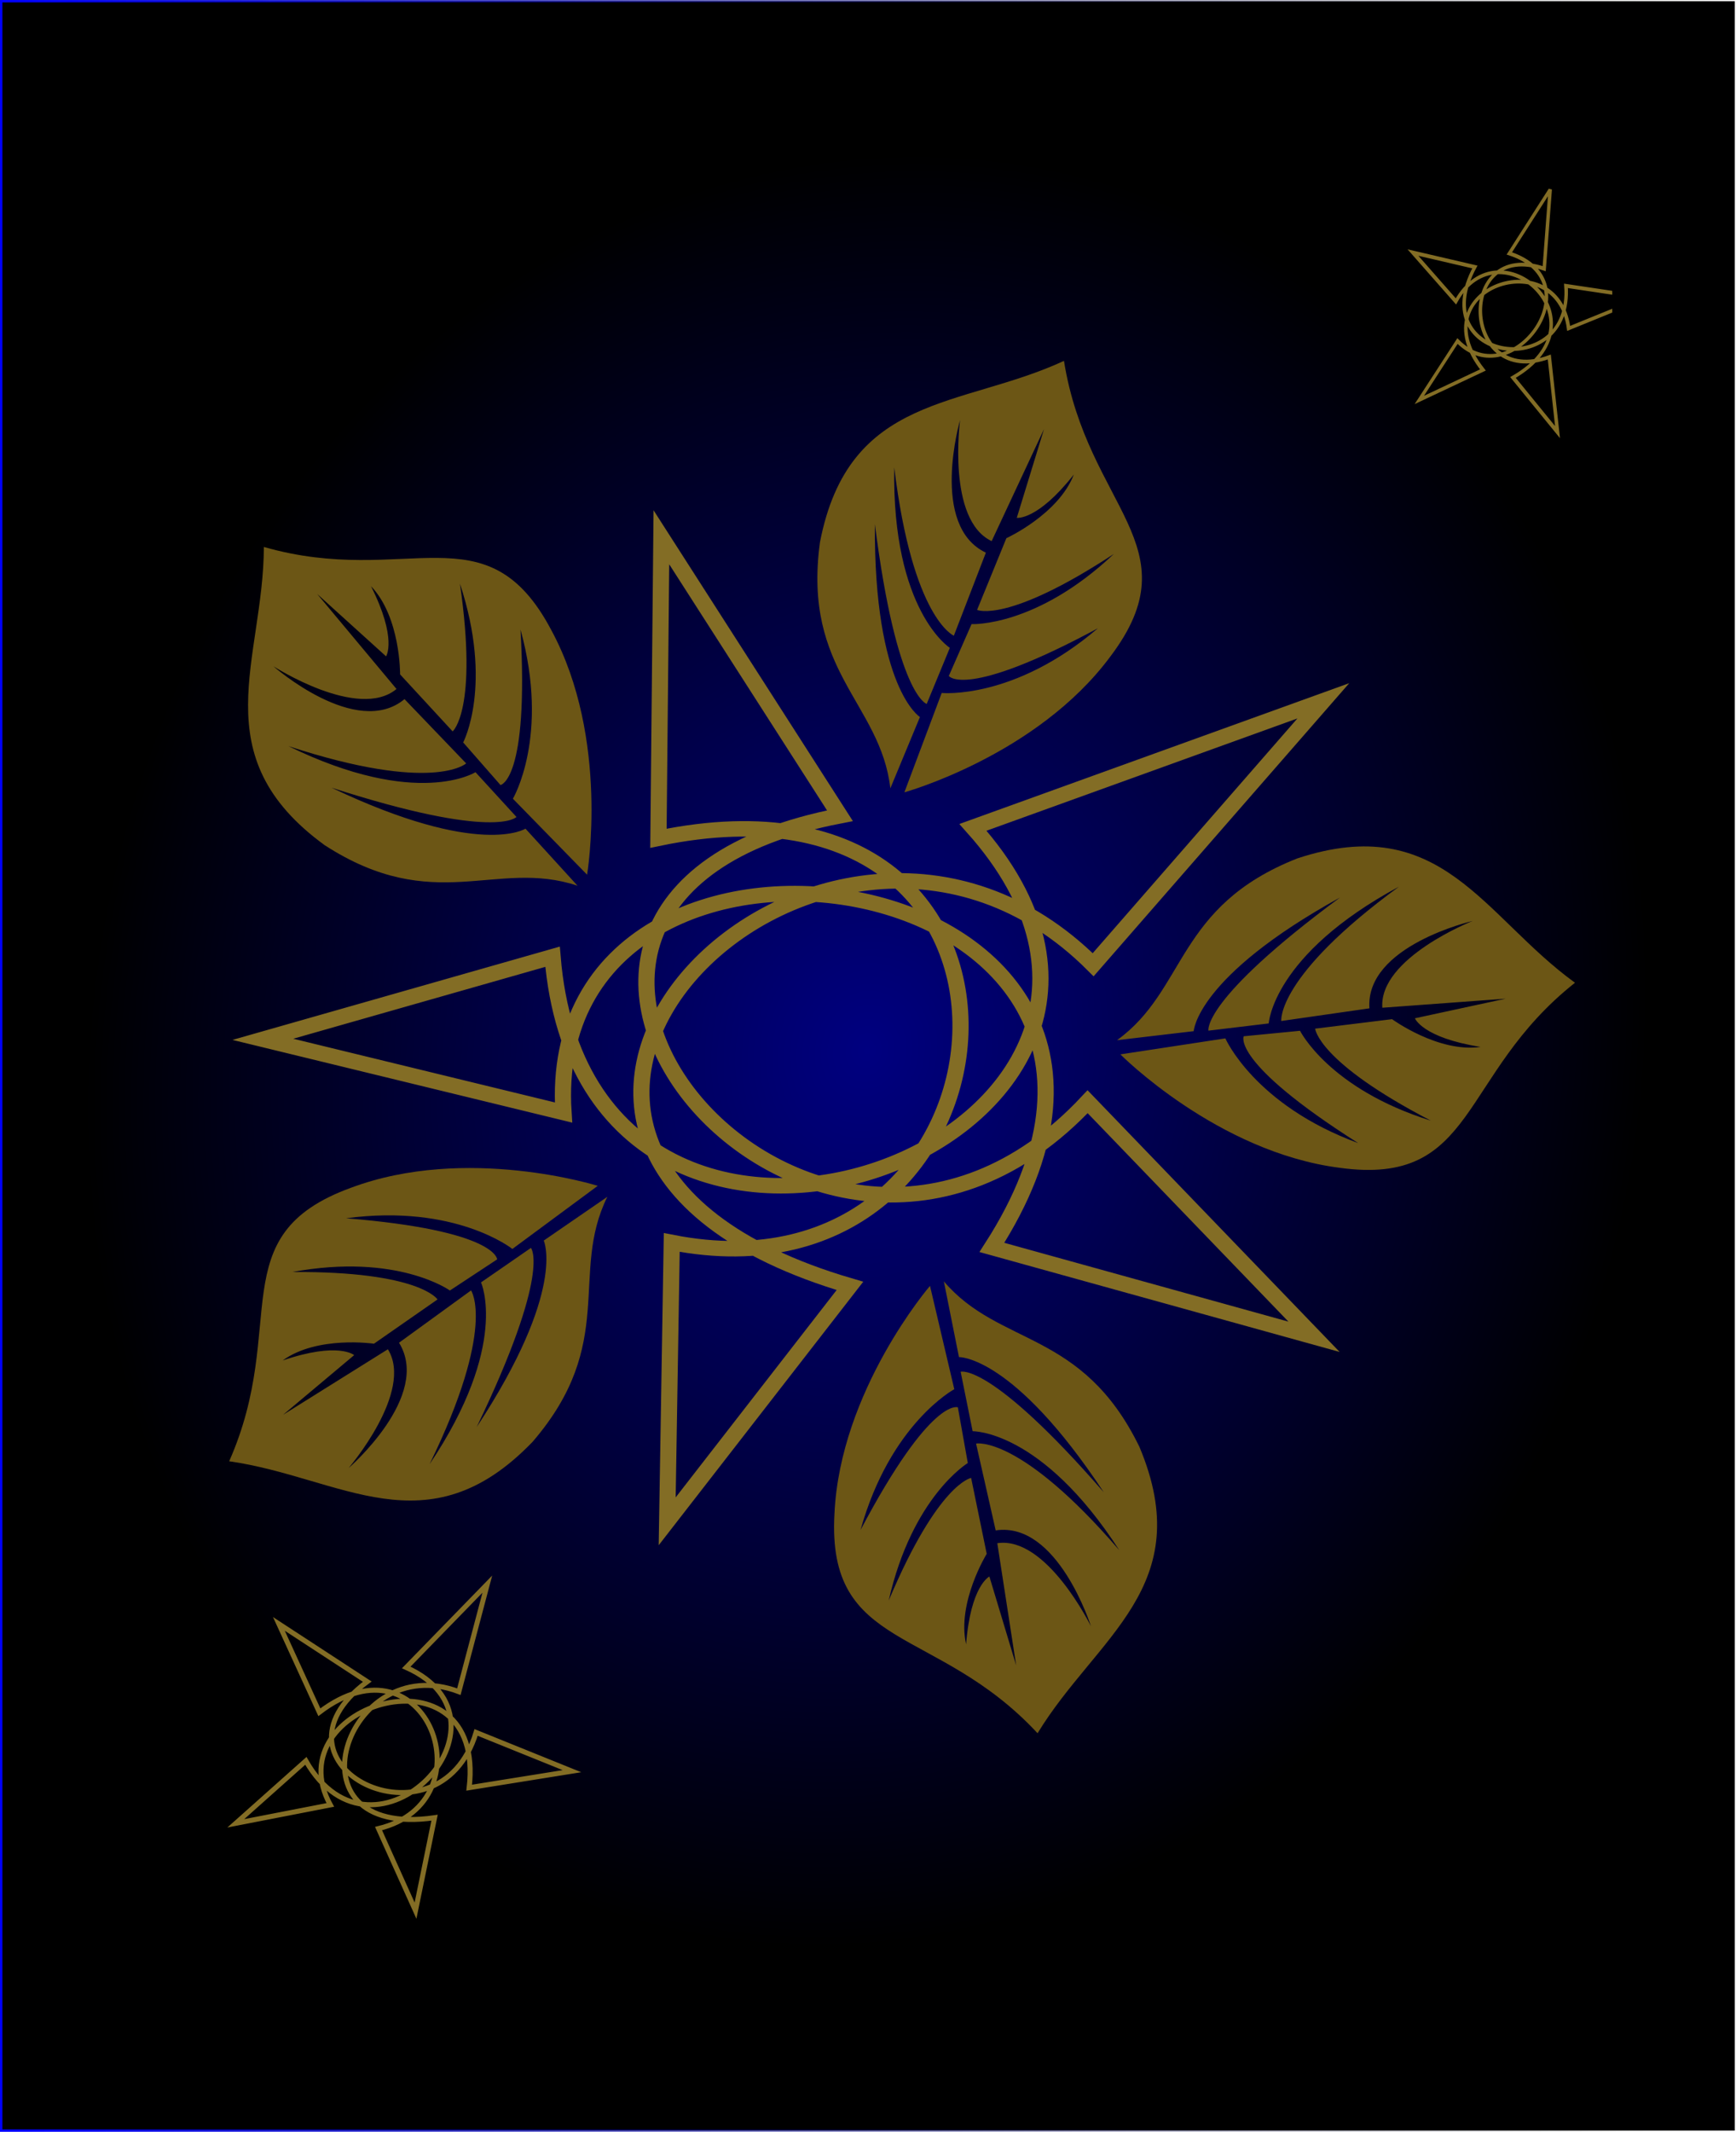 <?xml version="1.0" encoding="UTF-8" standalone="no"?>
<svg
   xmlns:dc="http://purl.org/dc/elements/1.1/"
   xmlns:cc="http://creativecommons.org/ns#"
   xmlns:rdf="http://www.w3.org/1999/02/22-rdf-syntax-ns#"
   xmlns:svg="http://www.w3.org/2000/svg"
   xmlns="http://www.w3.org/2000/svg"
   xmlns:xlink="http://www.w3.org/1999/xlink"
   xmlns:sodipodi="http://sodipodi.sourceforge.net/DTD/sodipodi-0.dtd"
   xmlns:inkscape="http://www.inkscape.org/namespaces/inkscape"
   inkscape:version="1.0 (4035a4fb49, 2020-05-01)"
   sodipodi:docname="logo.svg"
   viewBox="0 0 219.743 269.731"
   height="269.731"
   width="219.743"
   id="svg32"
   version="1.1">
  <defs
     id="defs36">
    <linearGradient
       inkscape:collect="always"
       id="linearGradient910">
      <stop
         style="stop-color:#000080;stop-opacity:1"
         offset="0"
         id="stop906" />
      <stop
         style="stop-color:#000000;stop-opacity:1"
         offset="1"
         id="stop908" />
    </linearGradient>
    <linearGradient
       id="linearGradient902"
       inkscape:collect="always">
      <stop
         id="stop898"
         offset="0"
         style="stop-color:#0000ff;stop-opacity:1;" />
      <stop
         id="stop900"
         offset="1"
         style="stop-color:#191b00;stop-opacity:0" />
    </linearGradient>
    <radialGradient
       gradientUnits="userSpaceOnUse"
       gradientTransform="matrix(0.123,0.181,-0.166,0.153,101.777,12.796)"
       r="478.82"
       fy="202.097"
       fx="464.673"
       cy="202.097"
       cx="464.673"
       id="radialGradient875"
       xlink:href="#linearGradient910"
       inkscape:collect="always" />
    <linearGradient
       gradientTransform="matrix(0.229,0,0,0.398,15.516,-4.973)"
       gradientUnits="userSpaceOnUse"
       y2="338.852"
       x2="959.44"
       y1="338.852"
       x1="0.801"
       id="linearGradient904"
       xlink:href="#linearGradient902"
       inkscape:collect="always" />
    <symbol
       id="symbol42">
      <use
         transform="matrix(-0.819,-0.227,-0.063,-0.882,509.831,630.702)"
         height="100%"
         width="100%"
         y="0"
         x="0"
         id="use1049-78-1"
         xlink:href="#symbol1000" />
    </symbol>
    <symbol
       id="symbol47">
      <use
         id="use45"
         xlink:href="#symbol42" />
    </symbol>
    <symbol
       id="symbol72">
      <use
         xlink:href="#symbol1000"
         id="use1049-78"
         x="0"
         y="0"
         width="100%"
         height="100%"
         transform="matrix(-0.598,0.603,-0.8,-0.376,740.401,33.465)"
         style="image-rendering:auto" />
    </symbol>
    <symbol
       id="symbol2607">
      <use
         transform="matrix(0.467,0.294,-0.341,0.542,322.474,-316.376)"
         height="100%"
         width="100%"
         y="0"
         x="0"
         id="use1078"
         xlink:href="#symbol1059" />
    </symbol>
    <symbol
       id="symbol2622">
      <use
         id="use2610"
         xlink:href="#symbol2607" />
    </symbol>
    <symbol
       id="symbol2678">
      <use
         id="use50"
         xlink:href="#symbol47" />
    </symbol>
    <symbol
       id="symbol2695">
      <use
         id="use2681"
         xlink:href="#symbol2678" />
    </symbol>
    <symbol
       id="symbol2714">
      <use
         id="use2698"
         xlink:href="#symbol2695" />
    </symbol>
    <symbol
       id="symbol2735">
      <use
         id="use2717"
         xlink:href="#symbol2714" />
    </symbol>
    <symbol
       id="symbol2758">
      <use
         id="use2738"
         xlink:href="#symbol2735" />
    </symbol>
    <symbol
       id="symbol2783">
      <use
         id="use2761"
         xlink:href="#symbol2758" />
    </symbol>
    <symbol
       id="symbol2810">
      <use
         id="use2786"
         xlink:href="#symbol2783" />
    </symbol>
  </defs>
  <sodipodi:namedview
     inkscape:current-layer="g40"
     inkscape:window-maximized="0"
     inkscape:window-y="45"
     inkscape:window-x="140"
     inkscape:cy="129.45571"
     inkscape:cx="95.95579"
     inkscape:zoom="2.1745562"
     showgrid="false"
     id="namedview34"
     inkscape:window-height="947"
     inkscape:window-width="1488"
     inkscape:pageshadow="2"
     inkscape:pageopacity="0"
     guidetolerance="10"
     gridtolerance="10"
     objecttolerance="10"
     borderopacity="1"
     bordercolor="#666666"
     pagecolor="#ffffff"
     inkscape:document-rotation="0" />
  <g
     inkscape:groupmode="layer"
     id="layer1"
     inkscape:label="bg">
    <rect
       transform="translate(-15.663,5.107)"
       y="-4.956"
       x="15.814"
       height="269.429"
       width="219.442"
       id="rect44"
       style="display:inline;fill:url(#radialGradient875);fill-opacity:1;fill-rule:evenodd;stroke:url(#linearGradient904);stroke-width:0.302" />
  </g>
  <g
     id="g40"
     inkscape:label="Image"
     inkscape:groupmode="layer"
     transform="translate(-15.663,5.107)"
     style="display:inline">
    <use
       transform="matrix(0.748,-0.352,0.349,0.743,-250.895,-143.025)"
       height="100%"
       width="100%"
       y="0"
       x="0"
       id="use1138"
       xlink:href="#symbol1059" />
    <use
       transform="matrix(2.662,0,0,2.543,-310.307,-1297.824)"
       height="100%"
       width="100%"
       y="0"
       x="0"
       id="use1318"
       xlink:href="#symbol1059" />
    <use
       transform="matrix(0.161,-0.834,0.874,-0.133,-339.256,548.623)"
       height="100%"
       width="100%"
       y="0"
       x="0"
       id="use1049-78-13"
       xlink:href="#symbol1000" />
    <use
       transform="matrix(0.83,-0.181,0.467,0.751,-454.496,-135.302)"
       height="100%"
       width="100%"
       y="0"
       x="0"
       id="use1049-78-0"
       xlink:href="#symbol1000" />
    <use
       transform="matrix(0.293,0.798,-0.68,0.566,292.822,-473.986)"
       height="100%"
       width="100%"
       y="0"
       x="0"
       id="use1049-78-06"
       xlink:href="#symbol1000" />
    <use
       id="use75"
       xlink:href="#symbol72" />
    <g
       id="symbol1059">
      <path
         style="fill:none;stroke:#836d25;stroke-width:0.77px;stroke-linecap:butt;stroke-linejoin:miter;stroke-opacity:1"
         d="m 134.952,560.055 14.296,3.642 c -1.112,-17.766 32.233,-12.577 20.37,6.712 l 15.318,4.447 -10.766,-11.696 c -13.16,14.721 -32.723,-9.999 -11.777,-14.229 l -8.491,-13.855 -0.14,14.976 c 20.204,-4.399 17.871,23.663 0.633,20.11 l -0.217,13.874 8.69,-11.713 c -22.614,-6.937 -1.224,-29.346 11.566,-15.979 l 10.944,-13.132 -16.66,6.297 c 13.16,15.397 -18.323,27.756 -19.991,6.437 z"
         id="path914-5"
         sodipodi:nodetypes="cccccccccccccccc" />
    </g>
    <use
       id="use2625"
       xlink:href="#symbol2622" />
    <g
       id="symbol1000">
      <path
         style="fill:#6c5615;fill-opacity:1;stroke:none;stroke-width:0.84px;stroke-linecap:butt;stroke-linejoin:miter;stroke-opacity:1"
         d="m 321.717,497.093 c 19.444,-18.241 17.712,-33.817 39.176,-36.633 19.139,-2.684 33.312,7.699 33.312,7.699 l -16.73,6.601 c 0,0 -3.831,-8.56 -19.768,-9.935 19.21,6.691 16.851,10.989 16.851,10.989 l -8.944,3.089 c 0,0 -3.9,-7.317 -19.613,-7.846 17.192,4.014 17.205,8.771 17.205,8.771 l -12.232,4.509 c 0,0 -6.909,-3.073 -13.651,-0.469 9.088,-1.018 10.038,1.524 10.038,1.524 l -14.532,6.554 19.551,-6.333 c -0.002,7.134 -15.205,16.361 -15.205,16.361 0,0 17.225,-7.991 17.246,-16.971 l 14.04,-5.429 c 0,0 0.361,6.252 -20.069,24.436 20.697,-15.099 22.077,-25.303 22.077,-25.303 l 9.584,-3.502 c 0,0 0.837,4.134 -22.244,24.827 23.568,-17.449 24.575,-25.499 24.575,-25.499 l 12.193,-4.434 c -11.562,10.208 -10.783,21.993 -30.489,33.928 -23.285,12.828 -28.674,-0.953 -42.371,-6.936 z"
         id="path974-4"
         sodipodi:nodetypes="ccccccccccccccccccccccccc" />
    </g>
    <use
       id="use2813"
       xlink:href="#symbol2810" />
  </g>
</svg>
